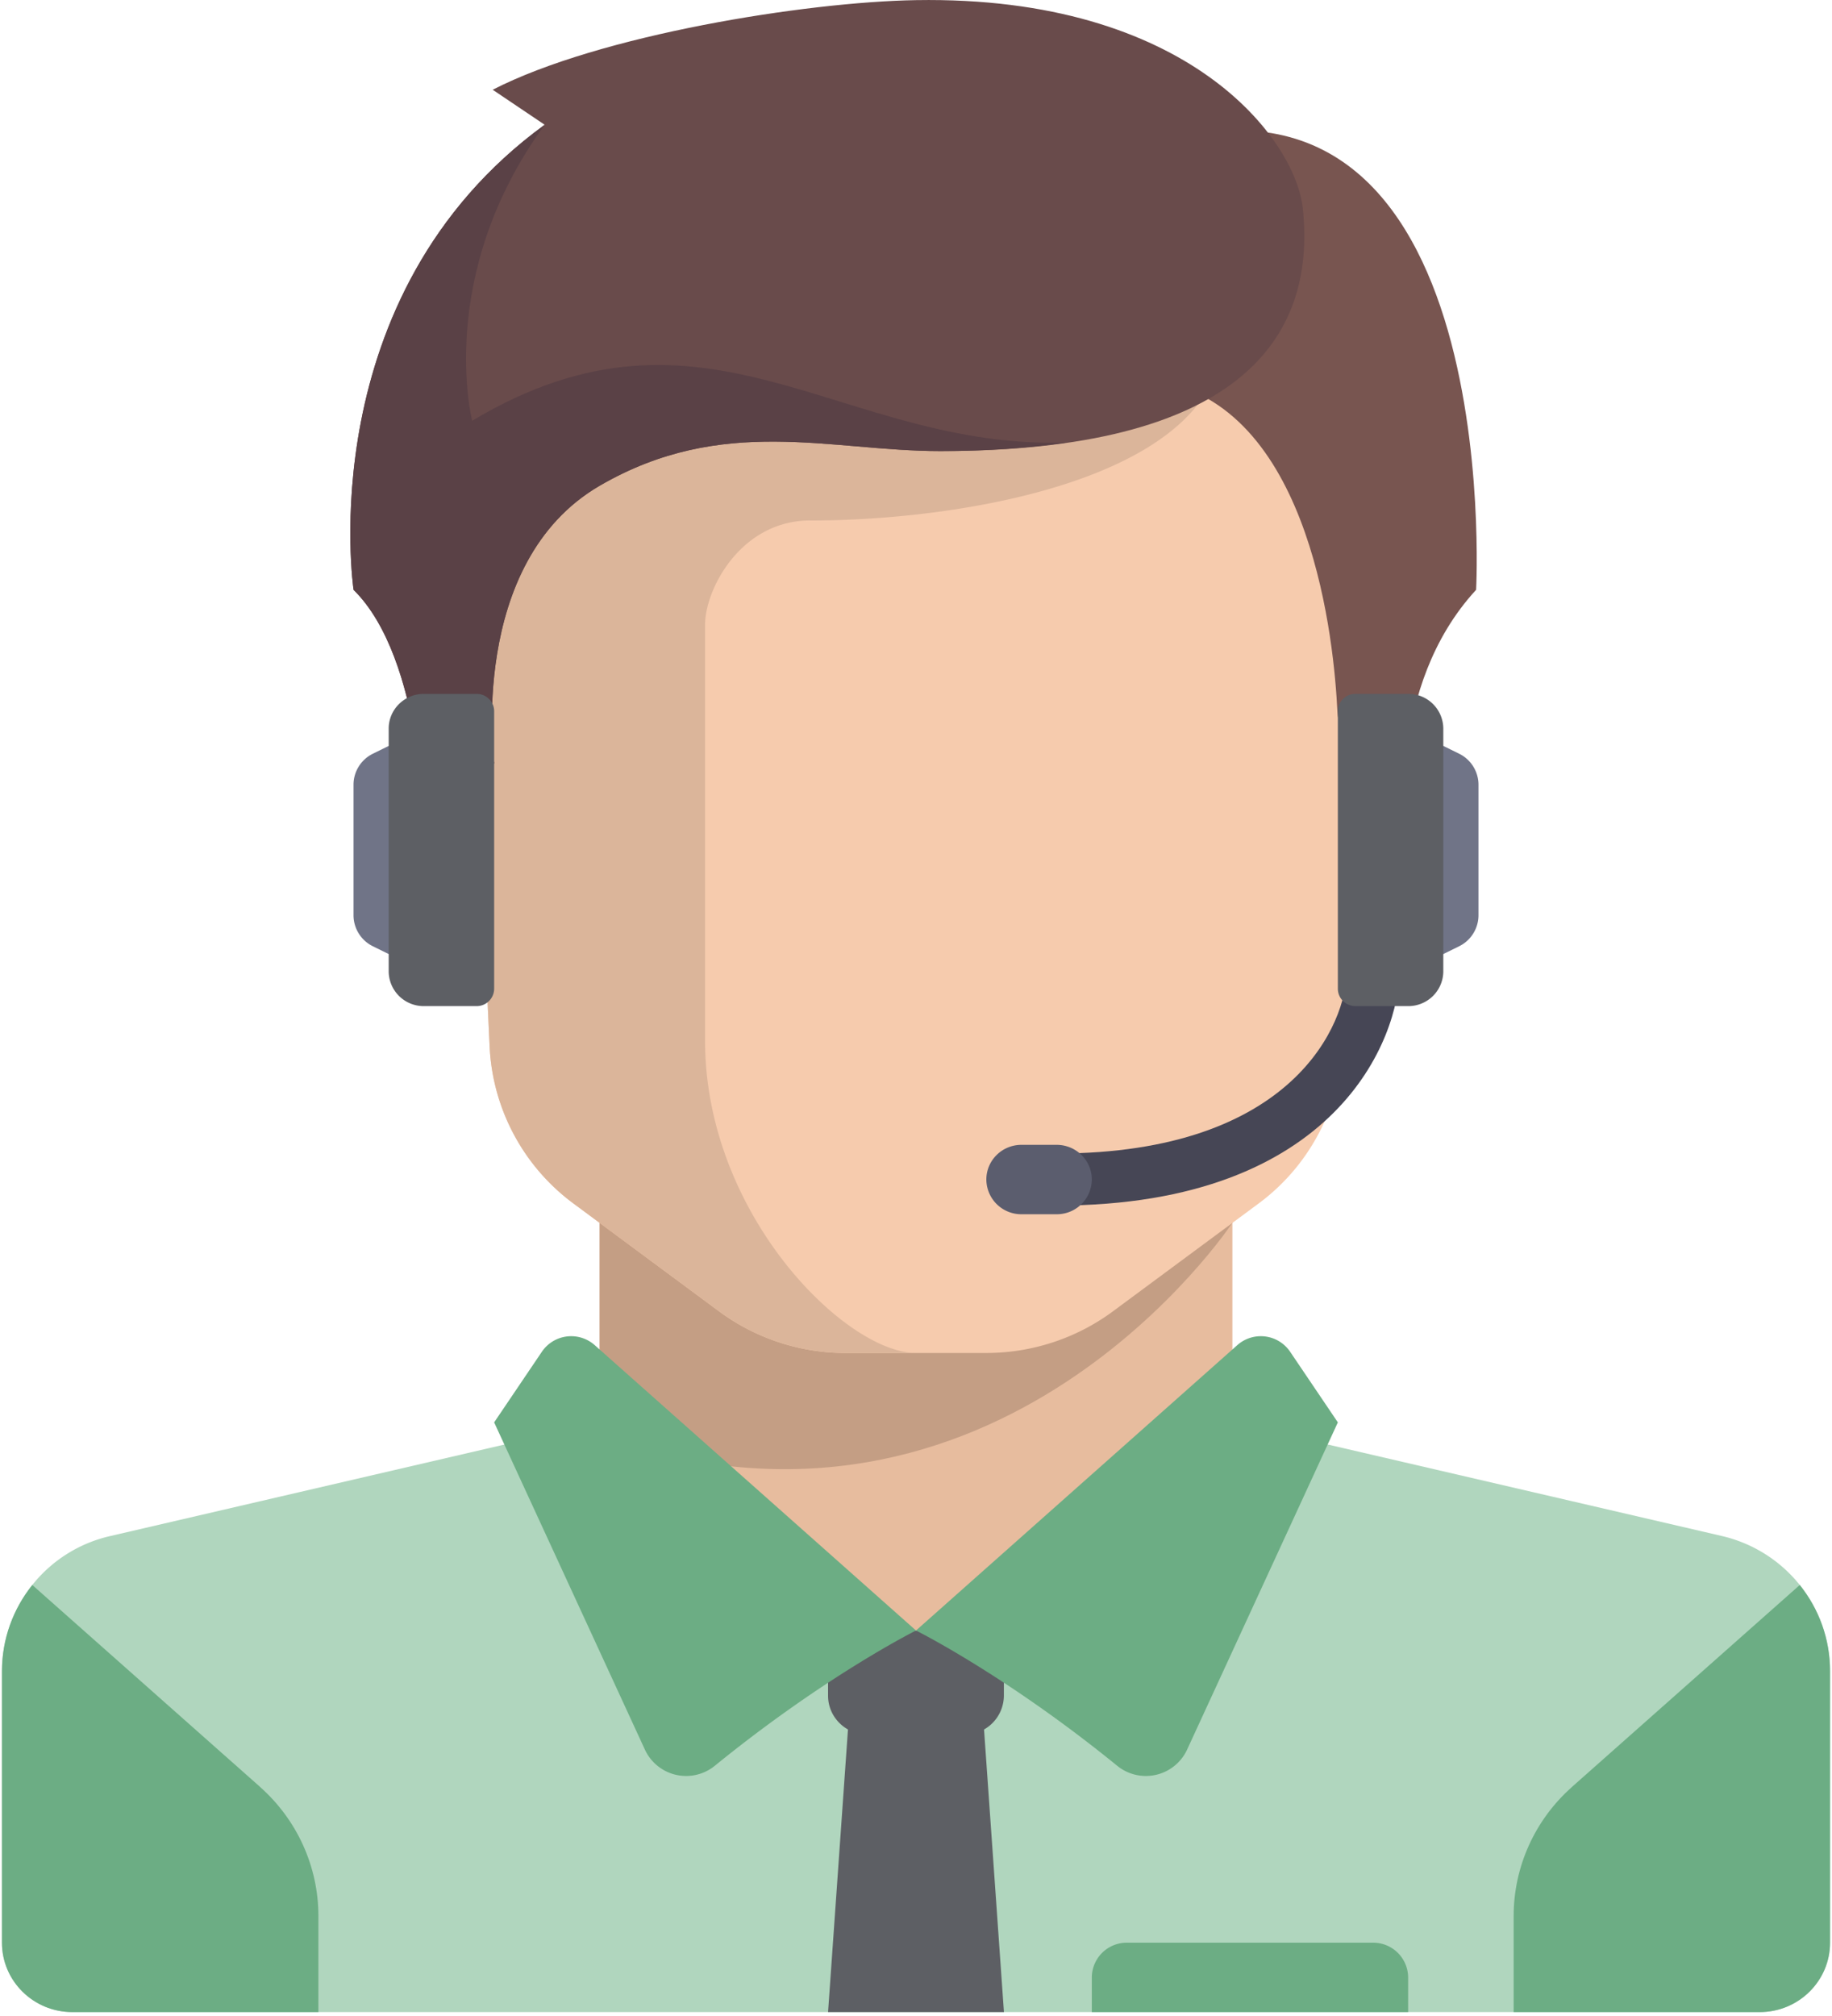 <svg width="30" height="33" xmlns="http://www.w3.org/2000/svg"><g fill="none" fill-rule="evenodd"><path d="M6.94 15.9l-.833-.41a.567.567 0 01-.318-.508v-2.137c0-.215.123-.412.318-.508l.834-.41V15.9z" fill="#707487"/><path fill="#E7BC9E" d="M20.181 23.283v-3.975H9.82v3.975L15 27.825z"/><path d="M28.193 25.142l-7.124-1.653a1.152 1.152 0 01-.3-.12L15 26.69l-5.545-3.48a1.152 1.152 0 01-.524.28l-7.123 1.653a2.278 2.278 0 00-1.776 2.21V31.8c0 .627.516 1.136 1.152 1.136h27.632c.636 0 1.152-.509 1.152-1.136v-4.447c0-1.054-.735-1.97-1.775-2.211z" fill="#B0D6BE"/><path d="M9.819 19.308v4.194c6.527 2.32 10.362-3.486 10.362-3.486v-.708H9.82z" fill="#C49E84"/><path d="M7.516 6.248l.502 10.886a3.394 3.394 0 001.378 2.57l2.38 1.762a3.486 3.486 0 002.073.681h2.302c.748 0 1.475-.239 2.073-.681l2.38-1.761a3.394 3.394 0 001.378-2.571l.502-10.886H7.516z" fill="#F6CBAD"/><path d="M13.273 8.52c2.303 0 5.757-.569 6.576-2.272H7.516l.502 10.886a3.394 3.394 0 001.378 2.57l2.38 1.762a3.486 3.486 0 002.073.681H15c-1.151 0-3.454-2.271-3.454-5.11v-6.814c0-.568.576-1.704 1.727-1.704z" fill="#DBB59A"/><path d="M4.259 29.25l-3.73-3.305c-.313.39-.497.882-.497 1.408V31.8c0 .627.516 1.136 1.152 1.136h4.03v-1.573c0-.806-.348-1.574-.955-2.112zm21.483 0l3.73-3.305c.313.39.496.882.496 1.408V31.8c0 .627-.516 1.136-1.151 1.136h-4.03v-1.573c0-.806.347-1.574.955-2.112z" fill="#6CAD84"/><path fill="#5D5F64" d="M16.44 32.936h-2.88l.36-5.11h2.16z"/><path d="M16.44 26.69h-2.88v1.068c0 .35.289.635.645.635h1.59a.64.64 0 00.644-.635V26.69z" fill="#5D5F64"/><path d="M9.738 22.018L15 26.69s-1.473.733-3.292 2.212a.744.744 0 01-1.144-.255l-2.472-5.364.782-1.157a.58.58 0 01.864-.108zm10.524 0L15 26.69s1.474.733 3.292 2.212a.744.744 0 001.144-.255l2.472-5.364-.782-1.157a.58.58 0 00-.864-.108z" fill="#6CAD84"/><path d="M18.49 2.486l.54 3.762c2.463.486 2.818 4.3 2.87 5.389.009.197.073.388.182.554l.94 1.439s-.322-2.378 1.15-3.975c.001 0 .507-9.44-5.682-7.169z" fill="#785550"/><path d="M8.068 1.469l.851.573C5.07 4.846 5.79 9.655 5.79 9.655c1.152 1.135 1.152 3.975 1.152 3.975l1.15-1.136s-.443-3.28 1.728-4.543c2.015-1.17 3.778-.567 5.577-.567 4.821 0 6.17-1.793 5.937-3.975C21.212 2.279 19.46-.073 15 .002c-1.8.03-5.18.568-6.932 1.467z" fill="#694B4B"/><path d="M7.732 6.887S7.12 4.509 8.92 2.042C5.07 4.846 5.79 9.655 5.79 9.655c1.152 1.136 1.152 3.975 1.152 3.975l1.15-1.136s-.443-3.28 1.728-4.543c2.015-1.17 3.778-.567 5.577-.567.784 0 1.467-.052 2.076-.14-3.713.122-5.902-2.652-9.74-.357z" fill="#5A4146"/><path d="M7.804 16.469h-.863a.572.572 0 01-.576-.568v-3.975c0-.313.258-.568.576-.568h.863c.159 0 .288.127.288.284v4.543a.286.286 0 01-.288.284z" fill="#5D5F64"/><path d="M17.303 19.734v-.852c3.896 0 4.75-2.152 4.75-2.981h.863c0 1.066-1.009 3.833-5.613 3.833z" fill="#464655"/><path d="M17.303 19.876h-.576a.572.572 0 01-.575-.568c0-.314.257-.568.575-.568h.576c.318 0 .576.254.576.568a.572.572 0 01-.576.568z" fill="#5B5D6E"/><path d="M23.06 15.9l.833-.41a.567.567 0 00.318-.508v-2.137a.567.567 0 00-.318-.508l-.833-.41V15.9z" fill="#707487"/><path d="M22.196 16.469h.864a.572.572 0 00.575-.568v-3.975a.572.572 0 00-.575-.568h-.864a.286.286 0 00-.288.284v4.543c0 .157.13.284.288.284z" fill="#5D5F64"/><path d="M22.484 31.8h-4.03a.572.572 0 00-.575.568v.568h5.18v-.568a.572.572 0 00-.575-.568z" fill="#6CAD84"/></g></svg>